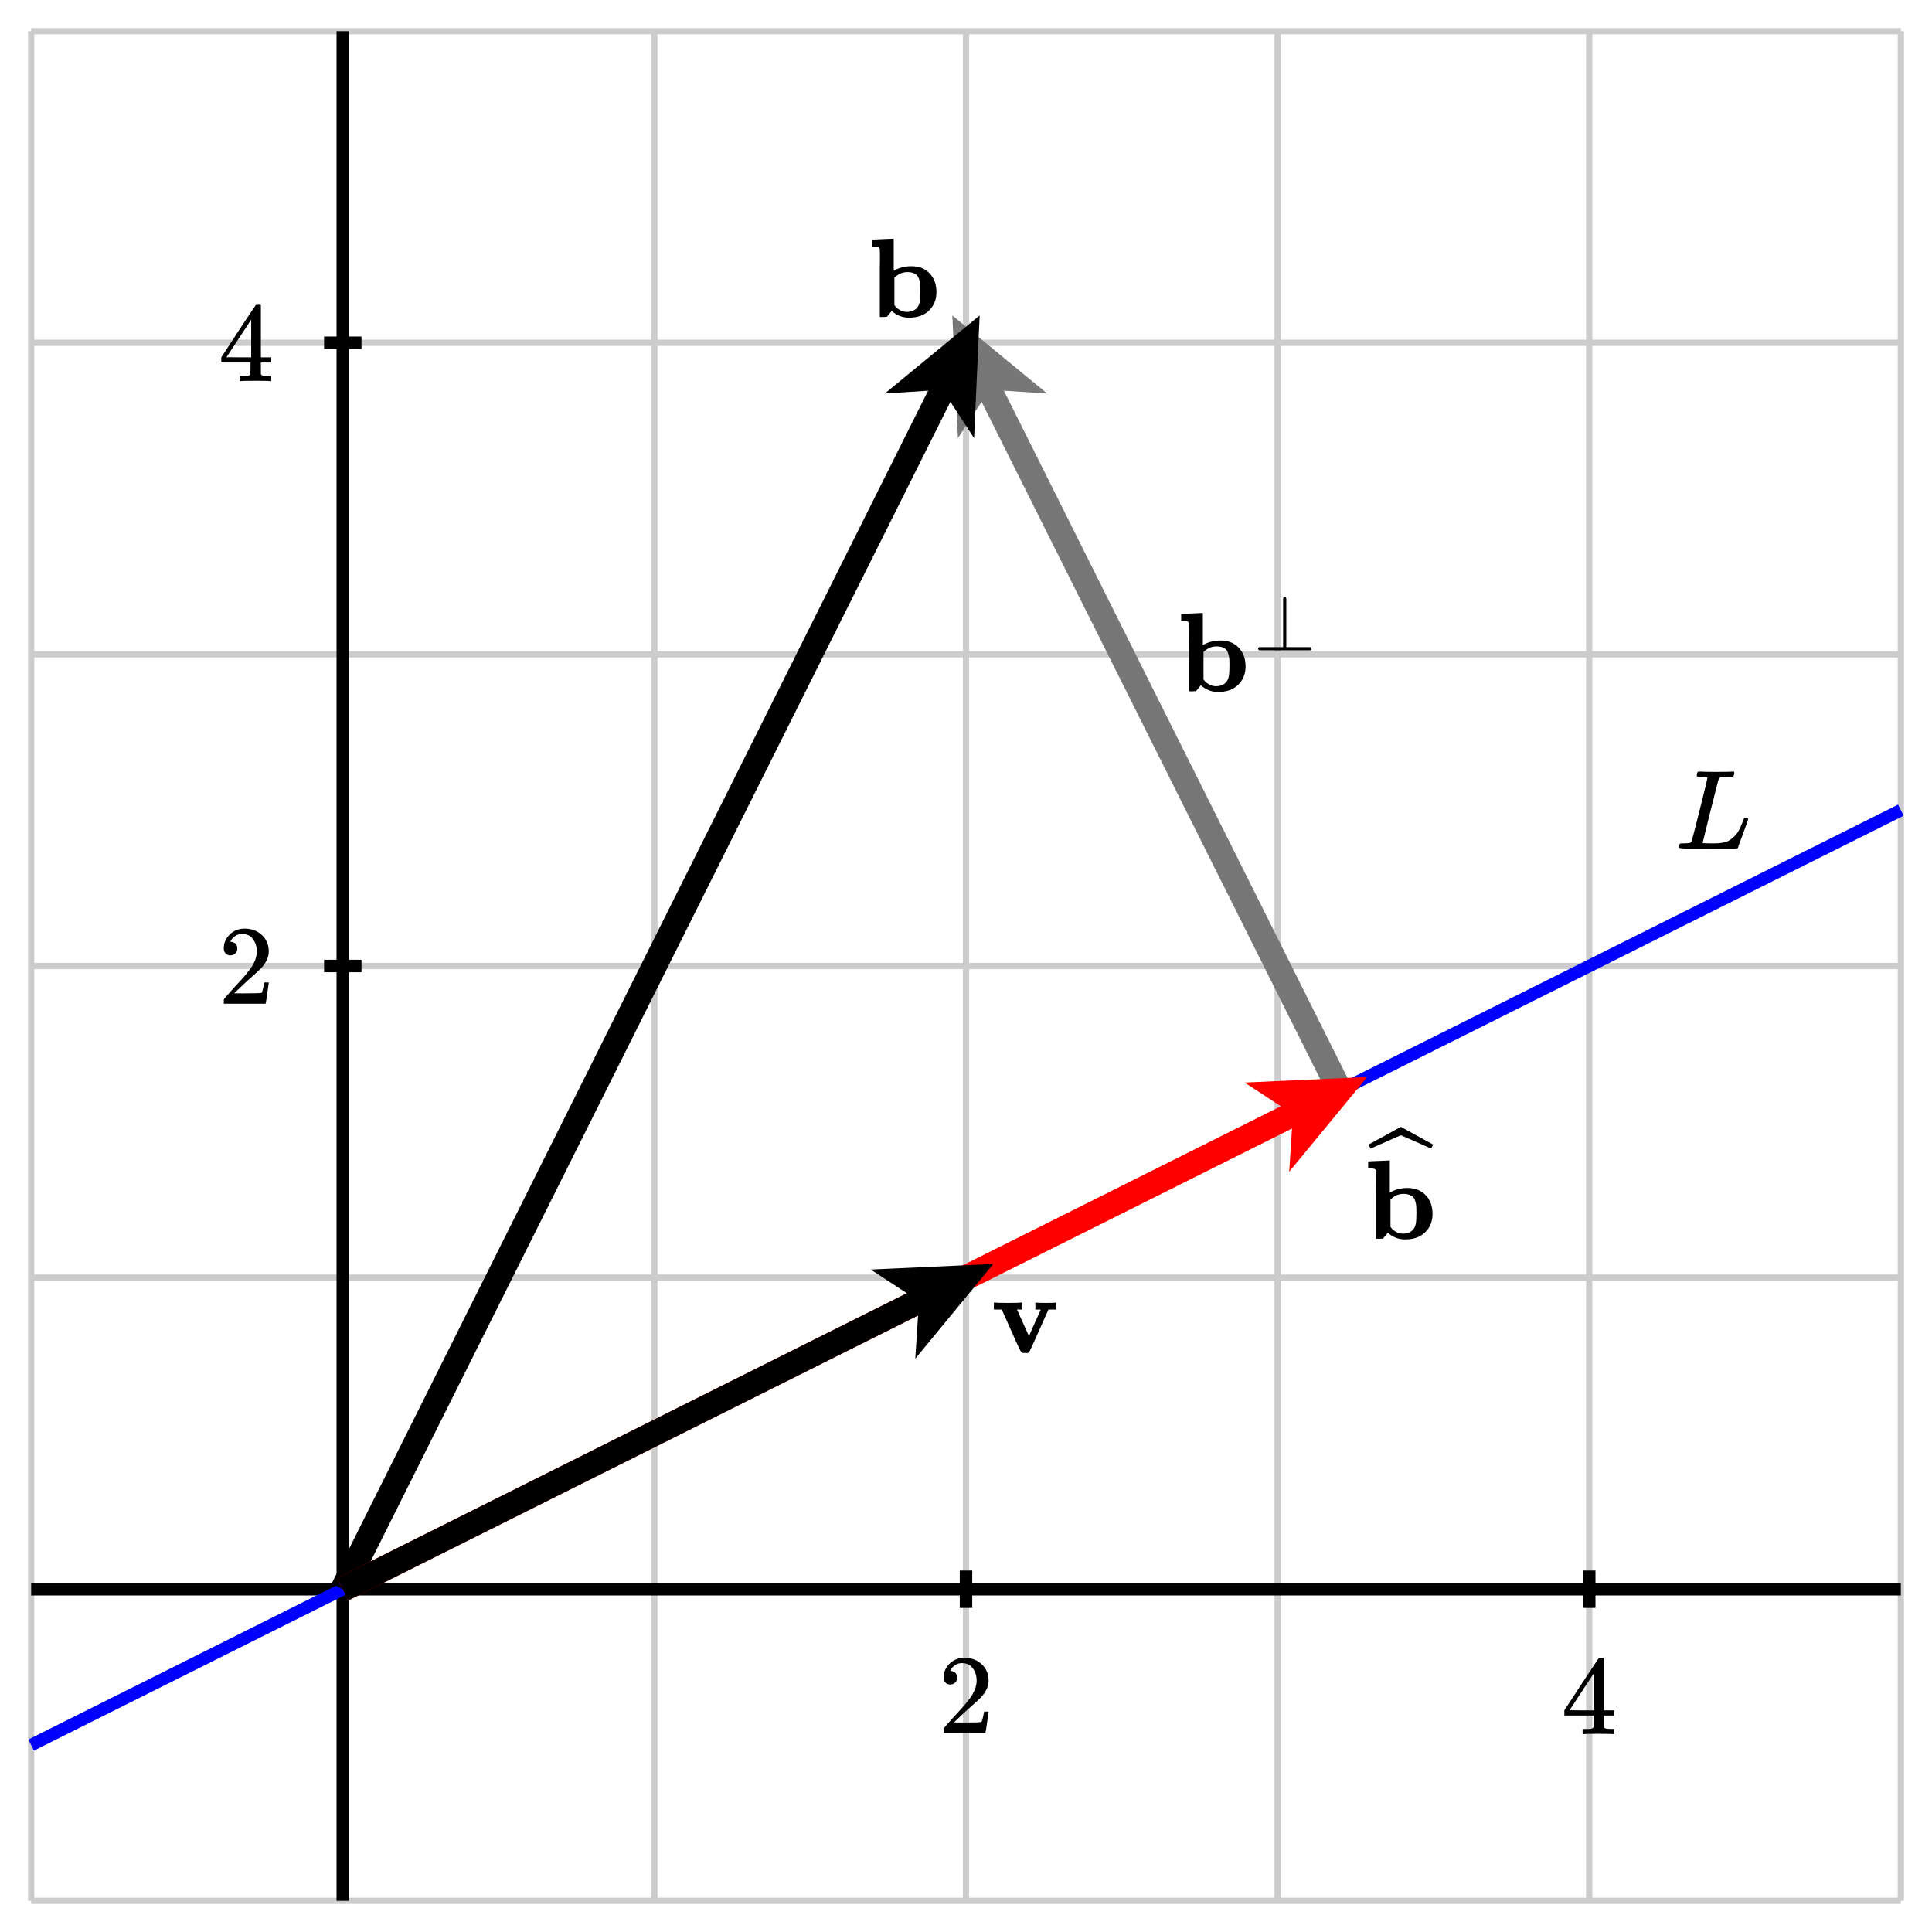 <svg xmlns="http://www.w3.org/2000/svg" xmlns:xlink="http://www.w3.org/1999/xlink" id="diagram" width="310" height="310">
  <defs>
    <clipPath id="clipPath-0">
      <rect x="5.0" y="5.0" width="300.0" height="300.0"/>
    </clipPath>
    <clipPath id="clipPath-1">
      <rect x="5.0" y="5.0" width="300.0" height="300.0"/>
    </clipPath>
    <marker id="arrow-head-end-4_None_24_60-#777" markerWidth="18.0" markerHeight="16.0" markerUnits="userSpaceOnUse" orient="auto-start-reverse" refX="13.1" refY="8.0">
      <path d="M 18.0 8.0L 0.0 16.0L 3.5 10.0L 3.5 6.0L 0.0 0.0Z" fill="#777" stroke="none"/>
    </marker>
    <marker id="arrow-head-end-4_None_24_60-#777-outline" markerWidth="22.0" markerHeight="20.0" markerUnits="userSpaceOnUse" orient="auto-start-reverse" refX="15.1" refY="10.0">
      <path d="M 20.8 11.8 L 2.8 19.8 A 2 2 0 0 1 0.0 18.0 L 0.0 2.0 A 2 2 0 0 1 2.8 0.2 L 20.8 8.2 A 2 2 0 0 1 20.8 11.8 Z" fill="white" stroke="none"/>
    </marker>
    <marker id="arrow-head-end-4_None_24_60-black" markerWidth="18.0" markerHeight="16.0" markerUnits="userSpaceOnUse" orient="auto-start-reverse" refX="13.1" refY="8.0">
      <path d="M 18.0 8.0L 0.0 16.0L 3.5 10.0L 3.5 6.0L 0.0 0.0Z" fill="black" stroke="none"/>
    </marker>
    <marker id="arrow-head-end-4_None_24_60-black-outline" markerWidth="22.0" markerHeight="20.0" markerUnits="userSpaceOnUse" orient="auto-start-reverse" refX="15.1" refY="10.0">
      <path d="M 20.8 11.8 L 2.8 19.8 A 2 2 0 0 1 0.0 18.0 L 0.0 2.0 A 2 2 0 0 1 2.8 0.2 L 20.8 8.2 A 2 2 0 0 1 20.8 11.8 Z" fill="white" stroke="none"/>
    </marker>
    <marker id="arrow-head-end-4_None_24_60-red" markerWidth="18.0" markerHeight="16.0" markerUnits="userSpaceOnUse" orient="auto-start-reverse" refX="13.1" refY="8.0">
      <path d="M 18.0 8.0L 0.0 16.0L 3.5 10.0L 3.5 6.0L 0.0 0.0Z" fill="red" stroke="none"/>
    </marker>
    <marker id="arrow-head-end-4_None_24_60-red-outline" markerWidth="22.0" markerHeight="20.0" markerUnits="userSpaceOnUse" orient="auto-start-reverse" refX="15.1" refY="10.0">
      <path d="M 20.8 11.8 L 2.8 19.8 A 2 2 0 0 1 0.0 18.0 L 0.0 2.0 A 2 2 0 0 1 2.8 0.2 L 20.8 8.2 A 2 2 0 0 1 20.8 11.8 Z" fill="white" stroke="none"/>
    </marker>
  </defs>
  <g id="grid-axes">
    <g id="grid" stroke="#ccc" stroke-width="1">
      <line id="line-0" x1="5.0" y1="305.0" x2="5.0" y2="5.0"/>
      <line id="line-1" x1="55.0" y1="305.0" x2="55.0" y2="5.0"/>
      <line id="line-2" x1="105.0" y1="305.0" x2="105.0" y2="5.0"/>
      <line id="line-3" x1="155.0" y1="305.0" x2="155.0" y2="5.0"/>
      <line id="line-4" x1="205.0" y1="305.0" x2="205.0" y2="5.0"/>
      <line id="line-5" x1="255.0" y1="305.0" x2="255.0" y2="5.0"/>
      <line id="line-6" x1="305.0" y1="305.0" x2="305.0" y2="5.0"/>
      <line id="line-7" x1="5.0" y1="305.0" x2="305.0" y2="305.0"/>
      <line id="line-8" x1="5.0" y1="255.0" x2="305.0" y2="255.0"/>
      <line id="line-9" x1="5.0" y1="205.0" x2="305.0" y2="205.0"/>
      <line id="line-10" x1="5.0" y1="155.0" x2="305.0" y2="155.0"/>
      <line id="line-11" x1="5.0" y1="105.0" x2="305.0" y2="105.0"/>
      <line id="line-12" x1="5.0" y1="55.0" x2="305.0" y2="55.0"/>
      <line id="line-13" x1="5.0" y1="5.0" x2="305.0" y2="5.0"/>
    </g>
    <g id="axes" stroke="black" stroke-width="2">
      <line id="line-14" x1="5.0" y1="255.0" x2="305.0" y2="255.0" stroke="black" stroke-width="2"/>
      <line id="line-15" x1="55.0" y1="305.0" x2="55.0" y2="5.0" stroke="black" stroke-width="2"/>
      <g id="g-0">
        <line id="line-16" x1="155.0" y1="258.0" x2="155.0" y2="252.0"/>
        <line id="line-17" x1="255.0" y1="258.0" x2="255.0" y2="252.0"/>
      </g>
      <g id="g-1">
        <line id="line-18" x1="52.0" y1="155.0" x2="58.0" y2="155.0"/>
        <line id="line-19" x1="52.0" y1="55.0" x2="58.0" y2="55.0"/>
      </g>
    </g>
    <g id="label-0" transform="translate(155.0,266.0) translate(-4.5,-0.0)">
      <g id="g-2">
        <svg style="vertical-align: 0.000px" width="9.048px" height="12.056px" role="img" focusable="false" viewBox="0 -666 500 666" x="0.0" y="0.0">
          <defs>
            <path id="MJX-2-TEX-N-32" d="M109 429Q82 429 66 447T50 491Q50 562 103 614T235 666Q326 666 387 610T449 465Q449 422 429 383T381 315T301 241Q265 210 201 149L142 93L218 92Q375 92 385 97Q392 99 409 186V189H449V186Q448 183 436 95T421 3V0H50V19V31Q50 38 56 46T86 81Q115 113 136 137Q145 147 170 174T204 211T233 244T261 278T284 308T305 340T320 369T333 401T340 431T343 464Q343 527 309 573T212 619Q179 619 154 602T119 569T109 550Q109 549 114 549Q132 549 151 535T170 489Q170 464 154 447T109 429Z"/>
          </defs>
          <g stroke="currentColor" fill="currentColor" stroke-width="0" transform="scale(1,-1)">
            <g data-mml-node="math">
              <g data-mml-node="mtext" data-semantic-type="text" data-semantic-role="integer" data-semantic-font="normal" data-semantic-annotation="clearspeak:unit" data-semantic-id="0" data-semantic-speech="2">
                <use data-c="32" xlink:href="#MJX-2-TEX-N-32"/>
              </g>
            </g>
          </g>
        </svg>
      </g>
    </g>
    <g id="label-1" transform="translate(255.0,266.0) translate(-4.5,-0.0)">
      <g id="g-3">
        <svg style="vertical-align: 0.000px" width="9.048px" height="12.256px" role="img" focusable="false" viewBox="0 -677 500 677" x="0.0" y="0.0">
          <defs>
            <path id="MJX-3-TEX-N-34" d="M462 0Q444 3 333 3Q217 3 199 0H190V46H221Q241 46 248 46T265 48T279 53T286 61Q287 63 287 115V165H28V211L179 442Q332 674 334 675Q336 677 355 677H373L379 671V211H471V165H379V114Q379 73 379 66T385 54Q393 47 442 46H471V0H462ZM293 211V545L74 212L183 211H293Z"/>
          </defs>
          <g stroke="currentColor" fill="currentColor" stroke-width="0" transform="scale(1,-1)">
            <g data-mml-node="math">
              <g data-mml-node="mtext" data-semantic-type="text" data-semantic-role="integer" data-semantic-font="normal" data-semantic-annotation="clearspeak:unit" data-semantic-id="0" data-semantic-speech="4">
                <use data-c="34" xlink:href="#MJX-3-TEX-N-34"/>
              </g>
            </g>
          </g>
        </svg>
      </g>
    </g>
    <g id="label-2" transform="translate(44.0,155.0) translate(-9.0,-6.0)">
      <g id="g-4">
        <svg style="vertical-align: 0.000px" width="9.048px" height="12.056px" role="img" focusable="false" viewBox="0 -666 500 666" x="0.0" y="0.0">
          <defs>
            <path id="MJX-4-TEX-N-32" d="M109 429Q82 429 66 447T50 491Q50 562 103 614T235 666Q326 666 387 610T449 465Q449 422 429 383T381 315T301 241Q265 210 201 149L142 93L218 92Q375 92 385 97Q392 99 409 186V189H449V186Q448 183 436 95T421 3V0H50V19V31Q50 38 56 46T86 81Q115 113 136 137Q145 147 170 174T204 211T233 244T261 278T284 308T305 340T320 369T333 401T340 431T343 464Q343 527 309 573T212 619Q179 619 154 602T119 569T109 550Q109 549 114 549Q132 549 151 535T170 489Q170 464 154 447T109 429Z"/>
          </defs>
          <g stroke="currentColor" fill="currentColor" stroke-width="0" transform="scale(1,-1)">
            <g data-mml-node="math">
              <g data-mml-node="mtext" data-semantic-type="text" data-semantic-role="integer" data-semantic-font="normal" data-semantic-annotation="clearspeak:unit" data-semantic-id="0" data-semantic-speech="2">
                <use data-c="32" xlink:href="#MJX-4-TEX-N-32"/>
              </g>
            </g>
          </g>
        </svg>
      </g>
    </g>
    <g id="label-3" transform="translate(44.0,55.0) translate(-9.0,-6.1)">
      <g id="g-5">
        <svg style="vertical-align: 0.000px" width="9.048px" height="12.256px" role="img" focusable="false" viewBox="0 -677 500 677" x="0.0" y="0.0">
          <defs>
            <path id="MJX-5-TEX-N-34" d="M462 0Q444 3 333 3Q217 3 199 0H190V46H221Q241 46 248 46T265 48T279 53T286 61Q287 63 287 115V165H28V211L179 442Q332 674 334 675Q336 677 355 677H373L379 671V211H471V165H379V114Q379 73 379 66T385 54Q393 47 442 46H471V0H462ZM293 211V545L74 212L183 211H293Z"/>
          </defs>
          <g stroke="currentColor" fill="currentColor" stroke-width="0" transform="scale(1,-1)">
            <g data-mml-node="math">
              <g data-mml-node="mtext" data-semantic-type="text" data-semantic-role="integer" data-semantic-font="normal" data-semantic-annotation="clearspeak:unit" data-semantic-id="0" data-semantic-speech="4">
                <use data-c="34" xlink:href="#MJX-5-TEX-N-34"/>
              </g>
            </g>
          </g>
        </svg>
      </g>
    </g>
  </g>
  <line id="line-20" x1="5.0" y1="280.0" x2="305.0" y2="130.0" stroke="blue" stroke-width="2" fill="none"/>
  <g id="label-4" transform="translate(275.0,130.0) translate(-6.2,-6.2)">
    <g id="g-6">
      <svg style="vertical-align: 0.000px" width="12.328px" height="12.360px" role="img" focusable="false" viewBox="0 -683 681 683" x="0.0" y="0.0">
        <defs>
          <path id="MJX-6-TEX-I-1D43F" d="M228 637Q194 637 192 641Q191 643 191 649Q191 673 202 682Q204 683 217 683Q271 680 344 680Q485 680 506 683H518Q524 677 524 674T522 656Q517 641 513 637H475Q406 636 394 628Q387 624 380 600T313 336Q297 271 279 198T252 88L243 52Q243 48 252 48T311 46H328Q360 46 379 47T428 54T478 72T522 106T564 161Q580 191 594 228T611 270Q616 273 628 273H641Q647 264 647 262T627 203T583 83T557 9Q555 4 553 3T537 0T494 -1Q483 -1 418 -1T294 0H116Q32 0 32 10Q32 17 34 24Q39 43 44 45Q48 46 59 46H65Q92 46 125 49Q139 52 144 61Q147 65 216 339T285 628Q285 635 228 637Z"/>
        </defs>
        <g stroke="currentColor" fill="currentColor" stroke-width="0" transform="scale(1,-1)">
          <g data-mml-node="math">
            <g data-mml-node="mi" data-semantic-type="identifier" data-semantic-role="latinletter" data-semantic-font="italic" data-semantic-annotation="clearspeak:simple" data-semantic-id="0" data-semantic-speech="upper L">
              <use data-c="1D43F" xlink:href="#MJX-6-TEX-I-1D43F"/>
            </g>
          </g>
        </g>
      </svg>
    </g>
  </g>
  <path id="path-0" stroke="#777" stroke-width="4" fill="none" d="M 215.0 175.0 L 155.0 55.0" marker-end="url(#arrow-head-end-4_None_24_60-#777)"/>
  <g id="label-5" transform="translate(189.0,111.0) translate(0.0,-15.2)">
    <g id="g-7">
      <svg style="vertical-align: -0.112px" width="23.024px" height="15.232px" role="img" focusable="false" viewBox="0 -835.3 1272.1 841.3" x="0.0" y="0.0">
        <defs>
          <path id="MJX-7-TEX-B-1D41B" d="M32 686L123 690Q214 694 215 694H221V409Q289 450 378 450Q479 450 539 387T600 221Q600 122 535 58T358 -6H355Q272 -6 203 53L160 1L129 0H98V301Q98 362 98 435T99 525Q99 591 97 604T83 620Q69 624 42 624H29V686H32ZM227 105L232 99Q237 93 242 87T258 73T280 59T306 49T339 45Q380 45 411 66T451 131Q457 160 457 230Q457 264 456 284T448 329T430 367T396 389T343 398Q282 398 235 355L227 348V105Z"/>
          <path id="MJX-7-TEX-N-22A5" d="M369 652Q369 653 370 655T372 658T375 662T379 665T384 667T391 668Q402 666 409 653V40H708Q723 32 723 20T708 0H71Q70 0 67 2T59 9T55 20T59 31T66 38T71 40H369V652Z"/>
        </defs>
        <g stroke="currentColor" fill="currentColor" stroke-width="0" transform="scale(1,-1)">
          <g data-mml-node="math">
            <g data-mml-node="msup" data-semantic-type="superscript" data-semantic-role="latinletter" data-semantic-id="2" data-semantic-children="0,1" data-semantic-speech="bold b Superscript up tack">
              <g data-mml-node="TeXAtom" data-mjx-texclass="ORD">
                <g data-mml-node="TeXAtom" data-mjx-texclass="ORD">
                  <g data-mml-node="mi" data-semantic-type="identifier" data-semantic-role="latinletter" data-semantic-font="bold" data-semantic-annotation="clearspeak:simple" data-semantic-id="0" data-semantic-parent="2" data-semantic-attributes="texclass:ORD" data-semantic-speech="bold b" data-semantic-prefix="Base">
                    <use data-c="1D41B" xlink:href="#MJX-7-TEX-B-1D41B"/>
                  </g>
                </g>
              </g>
              <g data-mml-node="mo" transform="translate(672,363) scale(0.707)" data-semantic-type="operator" data-semantic-role="addition" data-semantic-id="1" data-semantic-parent="2" data-semantic-speech="up tack" data-semantic-prefix="Exponent">
                <use data-c="22A5" xlink:href="#MJX-7-TEX-N-22A5"/>
              </g>
            </g>
          </g>
        </g>
      </svg>
    </g>
  </g>
  <path id="path-1" stroke="black" stroke-width="4" fill="none" d="M 55.0 255.0 L 155.0 55.0" marker-end="url(#arrow-head-end-4_None_24_60-black)"/>
  <g id="label-6" transform="translate(151.0,51.0) translate(-11.6,-12.7)">
    <g id="g-8">
      <svg style="vertical-align: -0.112px" width="11.568px" height="12.672px" role="img" focusable="false" viewBox="0 -694 639 700" x="0.0" y="0.0">
        <defs>
          <path id="MJX-8-TEX-B-1D41B" d="M32 686L123 690Q214 694 215 694H221V409Q289 450 378 450Q479 450 539 387T600 221Q600 122 535 58T358 -6H355Q272 -6 203 53L160 1L129 0H98V301Q98 362 98 435T99 525Q99 591 97 604T83 620Q69 624 42 624H29V686H32ZM227 105L232 99Q237 93 242 87T258 73T280 59T306 49T339 45Q380 45 411 66T451 131Q457 160 457 230Q457 264 456 284T448 329T430 367T396 389T343 398Q282 398 235 355L227 348V105Z"/>
        </defs>
        <g stroke="currentColor" fill="currentColor" stroke-width="0" transform="scale(1,-1)">
          <g data-mml-node="math">
            <g data-mml-node="TeXAtom" data-mjx-texclass="ORD">
              <g data-mml-node="TeXAtom" data-mjx-texclass="ORD">
                <g data-mml-node="mi" data-semantic-type="identifier" data-semantic-role="latinletter" data-semantic-font="bold" data-semantic-annotation="clearspeak:simple" data-semantic-id="0" data-semantic-attributes="texclass:ORD" data-semantic-speech="bold b">
                  <use data-c="1D41B" xlink:href="#MJX-8-TEX-B-1D41B"/>
                </g>
              </g>
            </g>
          </g>
        </g>
      </svg>
    </g>
  </g>
  <path id="path-2" stroke="red" stroke-width="4" fill="none" d="M 55.0 255.0 L 215.0 175.0" marker-end="url(#arrow-head-end-4_None_24_60-red)"/>
  <g id="label-7" transform="translate(219.0,179.0) translate(0.0,-0.0)">
    <g id="g-9">
      <svg style="vertical-align: -0.112px" width="11.568px" height="19.872px" role="img" focusable="false" viewBox="0 -1092 639 1098" x="0.0" y="0.0">
        <defs>
          <path id="MJX-9-TEX-B-1D41B" d="M32 686L123 690Q214 694 215 694H221V409Q289 450 378 450Q479 450 539 387T600 221Q600 122 535 58T358 -6H355Q272 -6 203 53L160 1L129 0H98V301Q98 362 98 435T99 525Q99 591 97 604T83 620Q69 624 42 624H29V686H32ZM227 105L232 99Q237 93 242 87T258 73T280 59T306 49T339 45Q380 45 411 66T451 131Q457 160 457 230Q457 264 456 284T448 329T430 367T396 389T343 398Q282 398 235 355L227 348V105Z"/>
          <path id="MJX-9-TEX-SO-2C6" d="M279 669Q273 669 142 610T9 551L0 569Q-8 585 -8 587Q-8 588 -7 588L12 598Q30 608 66 628T136 666L277 744L564 587L555 569Q549 556 547 554T544 552Q539 555 410 612T279 669Z"/>
        </defs>
        <g stroke="currentColor" fill="currentColor" stroke-width="0" transform="scale(1,-1)">
          <g data-mml-node="math">
            <g data-mml-node="TeXAtom" data-mjx-texclass="ORD">
              <g data-mml-node="mover" data-semantic-type="overscore" data-semantic-role="latinletter" data-semantic-id="2" data-semantic-children="0,1" data-semantic-attributes="texclass:ORD" data-semantic-speech="ModifyingAbove bold b With caret">
                <g data-mml-node="TeXAtom" data-mjx-texclass="ORD">
                  <g data-mml-node="TeXAtom" data-mjx-texclass="ORD">
                    <g data-mml-node="mi" data-semantic-type="identifier" data-semantic-role="latinletter" data-semantic-font="bold" data-semantic-annotation="clearspeak:simple" data-semantic-id="0" data-semantic-parent="2" data-semantic-attributes="texclass:ORD" data-semantic-speech="bold b" data-semantic-prefix="Base">
                      <use data-c="1D41B" xlink:href="#MJX-9-TEX-B-1D41B"/>
                    </g>
                  </g>
                </g>
                <g data-mml-node="mo" data-semantic-type="operator" data-semantic-role="overaccent" data-semantic-annotation="accent:unknown" data-semantic-id="1" data-semantic-parent="2" data-semantic-speech="caret" data-semantic-prefix="Overscript" transform="translate(319.5,248) translate(-278 0)">
                  <use data-c="2C6" xlink:href="#MJX-9-TEX-SO-2C6"/>
                </g>
              </g>
            </g>
          </g>
        </g>
      </svg>
    </g>
  </g>
  <path id="path-3" stroke="black" stroke-width="4" fill="none" d="M 55.0 255.0 L 155.0 205.0" marker-end="url(#arrow-head-end-4_None_24_60-black)"/>
  <g id="label-8" transform="translate(159.0,209.0) translate(0.0,-0.0)">
    <g id="g-10">
      <svg style="vertical-align: 0.000px" width="10.984px" height="8.040px" role="img" focusable="false" viewBox="0 -444 607 444" x="0.0" y="0.0">
        <defs>
          <path id="MJX-10-TEX-B-1D42F" d="M401 444Q413 441 495 441Q568 441 574 444H580V382H510L409 156Q348 18 339 6Q331 -4 320 -4Q318 -4 313 -4T303 -3H288Q273 -3 264 12T221 102Q206 135 197 156L96 382H26V444H34Q49 441 145 441Q252 441 270 444H279V382H231L284 264Q335 149 338 149Q338 150 389 264T442 381Q442 382 418 382H394V444H401Z"/>
        </defs>
        <g stroke="currentColor" fill="currentColor" stroke-width="0" transform="scale(1,-1)">
          <g data-mml-node="math">
            <g data-mml-node="TeXAtom" data-mjx-texclass="ORD">
              <g data-mml-node="TeXAtom" data-mjx-texclass="ORD">
                <g data-mml-node="mi" data-semantic-type="identifier" data-semantic-role="latinletter" data-semantic-font="bold" data-semantic-annotation="clearspeak:simple" data-semantic-id="0" data-semantic-attributes="texclass:ORD" data-semantic-speech="bold v">
                  <use data-c="1D42F" xlink:href="#MJX-10-TEX-B-1D42F"/>
                </g>
              </g>
            </g>
          </g>
        </g>
      </svg>
    </g>
  </g>
</svg>
